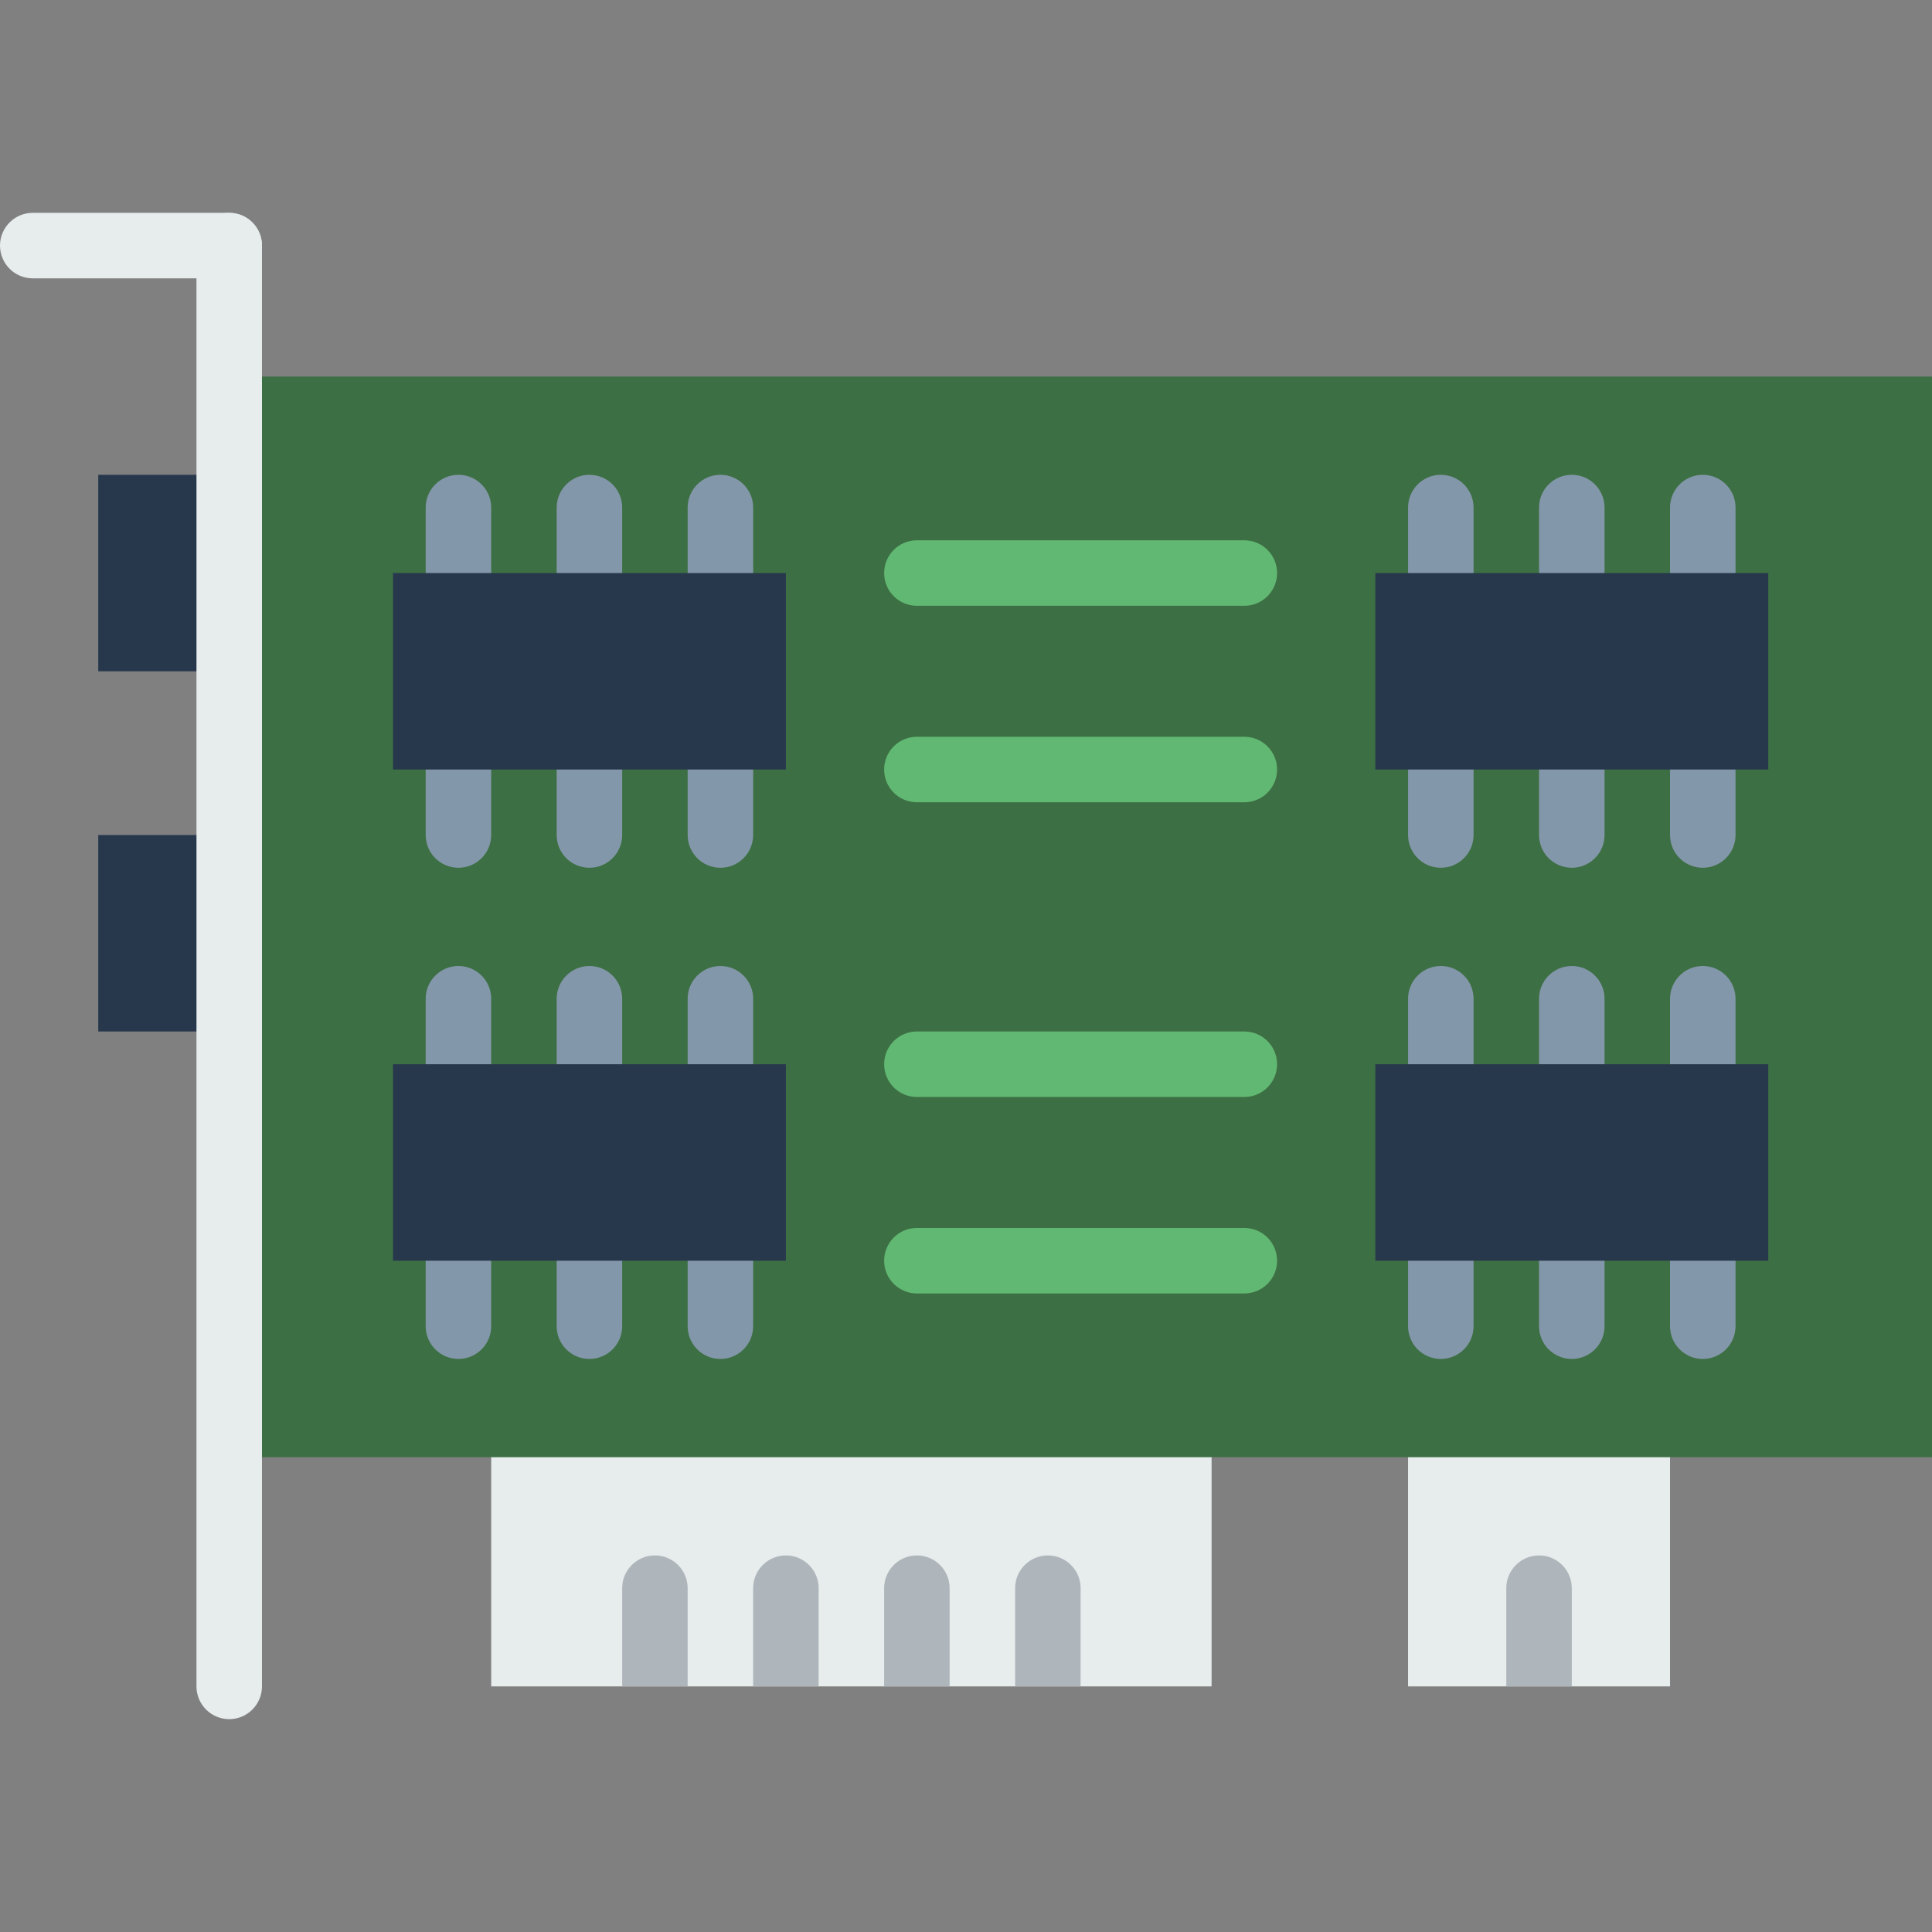 <?xml version="1.0" encoding="iso-8859-1"?>
<!-- Generator: Adobe Illustrator 19.0.0, SVG Export Plug-In . SVG Version: 6.00 Build 0)  -->
<svg version="1.1" id="Capa_1" xmlns="http://www.w3.org/2000/svg" xmlns:xlink="http://www.w3.org/1999/xlink" x="0px" y="0px"
	 viewBox="0 0 512 512" style="enable-background:new 0 0 512 512;" xml:space="preserve">
<rect x="0" y="0" width="512" height="512" fill="#808080" stroke="none"/>
<rect x="130.169" y="377.492" style="fill:#E7ECED;" width="190.915" height="69.424"/>
<g>
	<rect x="26.034" y="125.831" style="fill:#28384C;" width="34.712" height="52.068"/>
	<rect x="26.034" y="221.288" style="fill:#28384C;" width="34.712" height="52.068"/>
</g>
<rect x="373.153" y="377.492" style="fill:#E7ECED;" width="69.424" height="69.424"/>
<rect x="60.746" y="99.797" style="fill:#3D6F44;" width="451.254" height="286.373"/>
<g>
	<path style="fill:#E7ECED;" d="M60.746,73.763H8.678C3.888,73.763,0,69.875,0,65.085s3.888-8.678,8.678-8.678h52.068
		c4.79,0,8.678,3.888,8.678,8.678S65.536,73.763,60.746,73.763z"/>
	<path style="fill:#E7ECED;" d="M60.746,455.593c-4.79,0-8.678-3.888-8.678-8.678V65.085c0-4.79,3.888-8.678,8.678-8.678
		s8.678,3.888,8.678,8.678v381.831C69.424,451.705,65.536,455.593,60.746,455.593z"/>
</g>
<g>
	<path style="fill:#8397AA;" d="M121.492,160.542c-4.79,0-8.678-3.888-8.678-8.678v-17.356c0-4.79,3.888-8.678,8.678-8.678
		s8.678,3.888,8.678,8.678v17.356C130.169,156.655,126.282,160.542,121.492,160.542z"/>
	<path style="fill:#8397AA;" d="M190.915,160.542c-4.79,0-8.678-3.888-8.678-8.678v-17.356c0-4.79,3.888-8.678,8.678-8.678
		s8.678,3.888,8.678,8.678v17.356C199.593,156.655,195.705,160.542,190.915,160.542z"/>
	<path style="fill:#8397AA;" d="M156.203,160.542c-4.79,0-8.678-3.888-8.678-8.678v-17.356c0-4.79,3.888-8.678,8.678-8.678
		s8.678,3.888,8.678,8.678v17.356C164.881,156.655,160.994,160.542,156.203,160.542z"/>
	<path style="fill:#8397AA;" d="M121.492,229.966c-4.79,0-8.678-3.888-8.678-8.678v-17.356c0-4.79,3.888-8.678,8.678-8.678
		s8.678,3.888,8.678,8.678v17.356C130.169,226.078,126.282,229.966,121.492,229.966z"/>
	<path style="fill:#8397AA;" d="M190.915,229.966c-4.79,0-8.678-3.888-8.678-8.678v-17.356c0-4.79,3.888-8.678,8.678-8.678
		s8.678,3.888,8.678,8.678v17.356C199.593,226.078,195.705,229.966,190.915,229.966z"/>
	<path style="fill:#8397AA;" d="M156.203,229.966c-4.79,0-8.678-3.888-8.678-8.678v-17.356c0-4.79,3.888-8.678,8.678-8.678
		s8.678,3.888,8.678,8.678v17.356C164.881,226.078,160.994,229.966,156.203,229.966z"/>
	<path style="fill:#8397AA;" d="M121.492,290.712c-4.79,0-8.678-3.888-8.678-8.678v-17.356c0-4.79,3.888-8.678,8.678-8.678
		s8.678,3.888,8.678,8.678v17.356C130.169,286.824,126.282,290.712,121.492,290.712z"/>
	<path style="fill:#8397AA;" d="M190.915,290.712c-4.79,0-8.678-3.888-8.678-8.678v-17.356c0-4.79,3.888-8.678,8.678-8.678
		s8.678,3.888,8.678,8.678v17.356C199.593,286.824,195.705,290.712,190.915,290.712z"/>
	<path style="fill:#8397AA;" d="M156.203,290.712c-4.79,0-8.678-3.888-8.678-8.678v-17.356c0-4.79,3.888-8.678,8.678-8.678
		s8.678,3.888,8.678,8.678v17.356C164.881,286.824,160.994,290.712,156.203,290.712z"/>
	<path style="fill:#8397AA;" d="M121.492,360.136c-4.79,0-8.678-3.888-8.678-8.678v-17.356c0-4.79,3.888-8.678,8.678-8.678
		s8.678,3.888,8.678,8.678v17.356C130.169,356.248,126.282,360.136,121.492,360.136z"/>
	<path style="fill:#8397AA;" d="M190.915,360.136c-4.79,0-8.678-3.888-8.678-8.678v-17.356c0-4.79,3.888-8.678,8.678-8.678
		s8.678,3.888,8.678,8.678v17.356C199.593,356.248,195.705,360.136,190.915,360.136z"/>
	<path style="fill:#8397AA;" d="M156.203,360.136c-4.79,0-8.678-3.888-8.678-8.678v-17.356c0-4.79,3.888-8.678,8.678-8.678
		s8.678,3.888,8.678,8.678v17.356C164.881,356.248,160.994,360.136,156.203,360.136z"/>
	<path style="fill:#8397AA;" d="M381.831,160.542c-4.79,0-8.678-3.888-8.678-8.678v-17.356c0-4.79,3.888-8.678,8.678-8.678
		s8.678,3.888,8.678,8.678v17.356C390.508,156.655,386.621,160.542,381.831,160.542z"/>
	<path style="fill:#8397AA;" d="M451.254,160.542c-4.79,0-8.678-3.888-8.678-8.678v-17.356c0-4.79,3.888-8.678,8.678-8.678
		s8.678,3.888,8.678,8.678v17.356C459.932,156.655,456.044,160.542,451.254,160.542z"/>
	<path style="fill:#8397AA;" d="M416.542,160.542c-4.79,0-8.678-3.888-8.678-8.678v-17.356c0-4.79,3.888-8.678,8.678-8.678
		c4.79,0,8.678,3.888,8.678,8.678v17.356C425.22,156.655,421.333,160.542,416.542,160.542z"/>
	<path style="fill:#8397AA;" d="M381.831,229.966c-4.79,0-8.678-3.888-8.678-8.678v-17.356c0-4.79,3.888-8.678,8.678-8.678
		s8.678,3.888,8.678,8.678v17.356C390.508,226.078,386.621,229.966,381.831,229.966z"/>
	<path style="fill:#8397AA;" d="M451.254,229.966c-4.79,0-8.678-3.888-8.678-8.678v-17.356c0-4.79,3.888-8.678,8.678-8.678
		s8.678,3.888,8.678,8.678v17.356C459.932,226.078,456.044,229.966,451.254,229.966z"/>
	<path style="fill:#8397AA;" d="M416.542,229.966c-4.79,0-8.678-3.888-8.678-8.678v-17.356c0-4.79,3.888-8.678,8.678-8.678
		c4.79,0,8.678,3.888,8.678,8.678v17.356C425.22,226.078,421.333,229.966,416.542,229.966z"/>
	<path style="fill:#8397AA;" d="M381.831,290.712c-4.79,0-8.678-3.888-8.678-8.678v-17.356c0-4.79,3.888-8.678,8.678-8.678
		s8.678,3.888,8.678,8.678v17.356C390.508,286.824,386.621,290.712,381.831,290.712z"/>
	<path style="fill:#8397AA;" d="M451.254,290.712c-4.79,0-8.678-3.888-8.678-8.678v-17.356c0-4.79,3.888-8.678,8.678-8.678
		s8.678,3.888,8.678,8.678v17.356C459.932,286.824,456.044,290.712,451.254,290.712z"/>
	<path style="fill:#8397AA;" d="M416.542,290.712c-4.79,0-8.678-3.888-8.678-8.678v-17.356c0-4.79,3.888-8.678,8.678-8.678
		c4.79,0,8.678,3.888,8.678,8.678v17.356C425.22,286.824,421.333,290.712,416.542,290.712z"/>
	<path style="fill:#8397AA;" d="M381.831,360.136c-4.79,0-8.678-3.888-8.678-8.678v-17.356c0-4.79,3.888-8.678,8.678-8.678
		s8.678,3.888,8.678,8.678v17.356C390.508,356.248,386.621,360.136,381.831,360.136z"/>
	<path style="fill:#8397AA;" d="M451.254,360.136c-4.79,0-8.678-3.888-8.678-8.678v-17.356c0-4.79,3.888-8.678,8.678-8.678
		s8.678,3.888,8.678,8.678v17.356C459.932,356.248,456.044,360.136,451.254,360.136z"/>
	<path style="fill:#8397AA;" d="M416.542,360.136c-4.79,0-8.678-3.888-8.678-8.678v-17.356c0-4.79,3.888-8.678,8.678-8.678
		c4.79,0,8.678,3.888,8.678,8.678v17.356C425.22,356.248,421.333,360.136,416.542,360.136z"/>
</g>
<g>
	<path style="fill:#61B872;" d="M329.763,160.542h-86.78c-4.79,0-8.678-3.888-8.678-8.678s3.888-8.678,8.678-8.678h86.78
		c4.79,0,8.678,3.888,8.678,8.678S334.553,160.542,329.763,160.542z"/>
	<path style="fill:#61B872;" d="M329.763,212.61h-86.78c-4.79,0-8.678-3.888-8.678-8.678s3.888-8.678,8.678-8.678h86.78
		c4.79,0,8.678,3.888,8.678,8.678S334.553,212.61,329.763,212.61z"/>
	<path style="fill:#61B872;" d="M329.763,290.712h-86.78c-4.79,0-8.678-3.888-8.678-8.678c0-4.79,3.888-8.678,8.678-8.678h86.78
		c4.79,0,8.678,3.888,8.678,8.678C338.441,286.824,334.553,290.712,329.763,290.712z"/>
	<path style="fill:#61B872;" d="M329.763,342.78h-86.78c-4.79,0-8.678-3.888-8.678-8.678s3.888-8.678,8.678-8.678h86.78
		c4.79,0,8.678,3.888,8.678,8.678C338.441,338.892,334.553,342.78,329.763,342.78z"/>
</g>
<g>
	<rect x="104.136" y="151.864" style="fill:#28384C;" width="104.136" height="52.068"/>
	<rect x="104.136" y="282.034" style="fill:#28384C;" width="104.136" height="52.068"/>
	<rect x="364.475" y="151.864" style="fill:#28384C;" width="104.136" height="52.068"/>
	<rect x="364.475" y="282.034" style="fill:#28384C;" width="104.136" height="52.068"/>
</g>
<g>
	<path style="fill:#AFB6BB;" d="M277.695,412.203c-4.79,0-8.678,3.888-8.678,8.678v26.034h17.356v-26.034
		C286.373,416.091,282.485,412.203,277.695,412.203z"/>
	<path style="fill:#AFB6BB;" d="M242.983,412.203c-4.79,0-8.678,3.888-8.678,8.678v26.034h17.356v-26.034
		C251.661,416.091,247.773,412.203,242.983,412.203z"/>
	<path style="fill:#AFB6BB;" d="M208.271,412.203c-4.79,0-8.678,3.888-8.678,8.678v26.034h17.356v-26.034
		C216.949,416.091,213.061,412.203,208.271,412.203z"/>
	<path style="fill:#AFB6BB;" d="M173.559,412.203c-4.79,0-8.678,3.888-8.678,8.678v26.034h17.356v-26.034
		C182.237,416.091,178.35,412.203,173.559,412.203z"/>
	<path style="fill:#AFB6BB;" d="M407.864,412.203c-4.79,0-8.678,3.888-8.678,8.678v26.034h17.356v-26.034
		C416.542,416.091,412.655,412.203,407.864,412.203z"/>
</g>
<g>
</g>
<g>
</g>
<g>
</g>
<g>
</g>
<g>
</g>
<g>
</g>
<g>
</g>
<g>
</g>
<g>
</g>
<g>
</g>
<g>
</g>
<g>
</g>
<g>
</g>
<g>
</g>
<g>
</g>
</svg>
